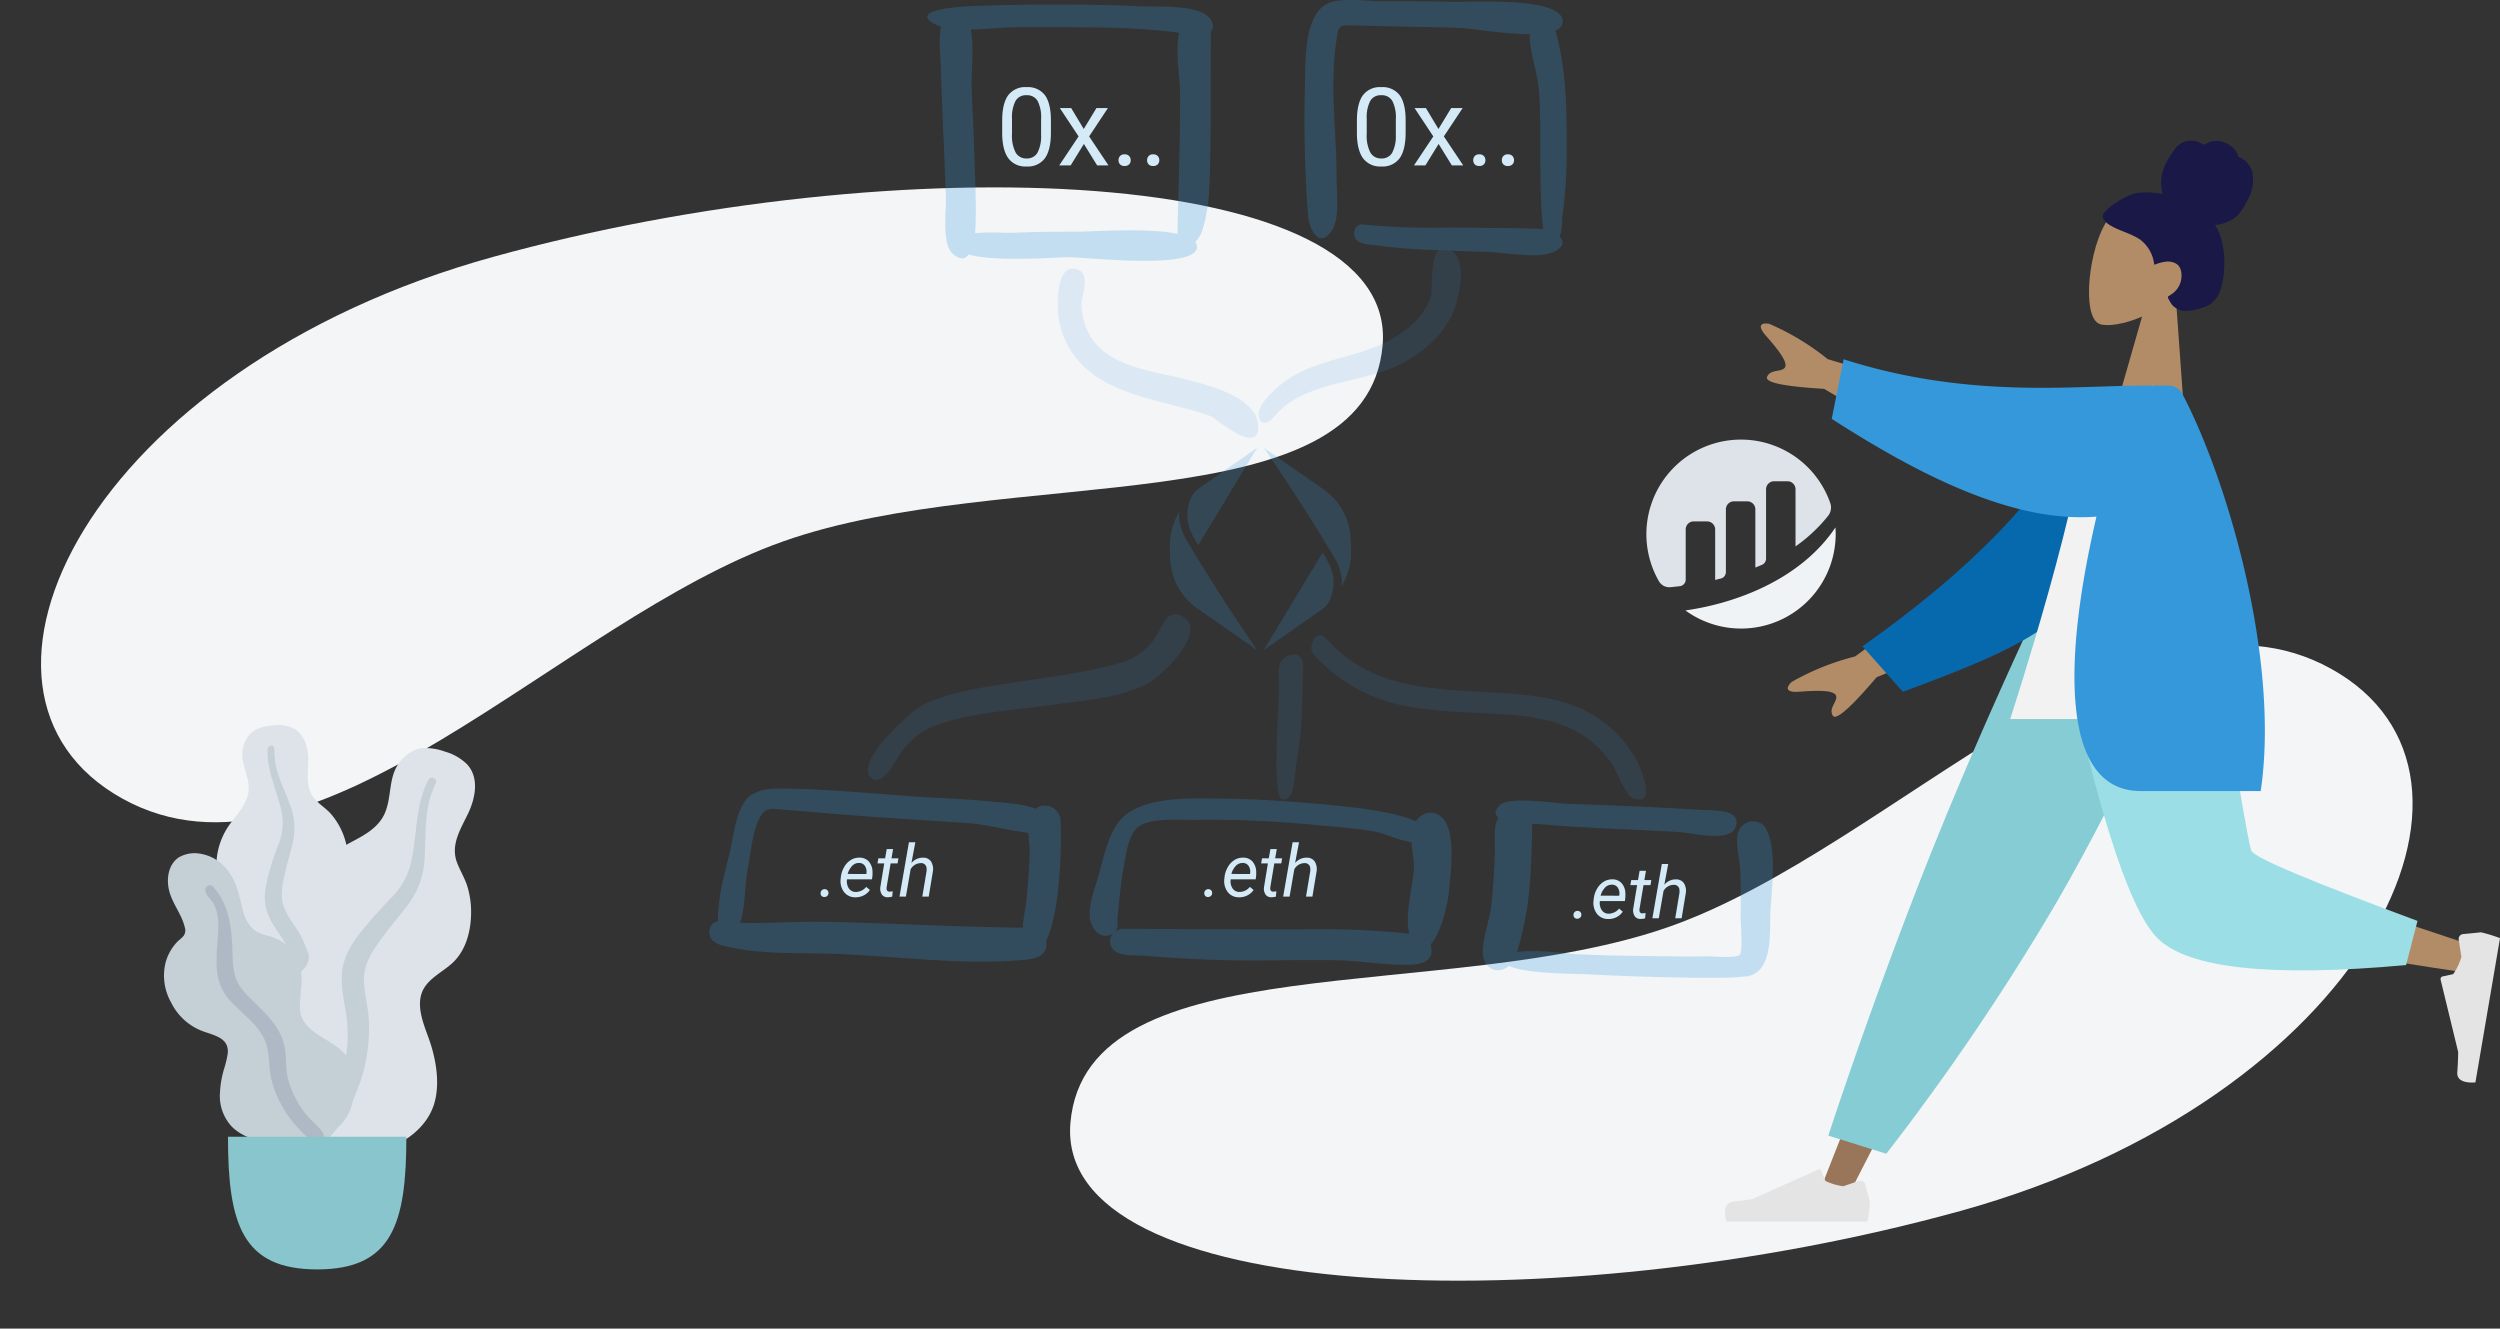 <svg xmlns="http://www.w3.org/2000/svg" width="690.675" height="367.059" viewBox="0 0 690.675 367.059">
  <rect x="0" y="0" width="690.675" height="367.059" fill="#333333" stroke="none"/>
  <g id="ens-illustration" transform="translate(-247.811 -3587.302)">
    <path id="Background_Shape" data-name="Background Shape" d="M.478,97.654C10.077,48.217,107.216,76.38,170.9,61.1S309.925-25.365,359.788,9.5,356.6,128.651,242.233,147.671-9.122,147.09.478,97.654Z" transform="matrix(0.995, -0.105, 0.105, 0.995, 532.811, 3800.375)" fill="#f3f5f7"/>
    <path id="Background_Shape-2" data-name="Background Shape" d="M.478,97.654C10.077,48.217,107.216,76.38,170.9,61.1S309.925-25.365,359.788,9.5,356.6,128.651,242.233,147.671-9.122,147.09.478,97.654Z" transform="translate(640.468 3779.792) rotate(174)" fill="#f3f5f7"/>
    <g id="bg1-right-side" transform="translate(443.8 3587.302)" opacity="0.5">
      <g id="Whiteboard_Stuff" data-name="Whiteboard Stuff" transform="translate(0 0)" opacity="0.5">
        <path id="Wireframy_Stuff" data-name="Wireframy Stuff" d="M3.787.818C.6,2.261.673,3.863,1.975,5.1c-.789,1.734-.659,4.574-.829,5.936A140.545,140.545,0,0,0,0,28.149c-.02,11.282,0,23,3.123,33.921a2.772,2.772,0,0,0-2,2.517c.013,5.715,17.356,5.574,26.257,5.432,1.858-.03,3.348-.06,4.236-.037,6.314.164,12.631.186,18.947.153,1.38-.007,2.922.087,4.517.18,3.228.189,6.676.379,9.457-.267,8.093-1.879,7.581-15.752,7.746-22.46A352.129,352.129,0,0,0,71.433,10.9C71.1,6.755,68.08,1.5,64.641,7.214c-1.918,3.186-1.064,10.628-1.067,14.148-.009,12.513,1.952,25.405.076,37.854-.614,4.081-.479,4.357-4.631,4.271-3.293-.069-6.587-.179-9.88-.246-6.707-.141-13.417-.233-20.121-.479-2.546-.094-11.7-1.693-18.831-1.686,0-.057.01-.115.012-.172.1-4.825-2.268-10.681-2.589-15.756-.775-12.208.149-24.7-.994-36.847-.035-.369-.054-.761-.075-1.156.215.033.424.056.625.069,5.318.338,10.707.2,16.035.322,3.4.078,6.837.076,10.292.072A194.477,194.477,0,0,1,56.3,8.468c2.2.286,2.976-2.543,1.986-4.009-1.11-1.646-4.662-1.562-6.307-1.8A142.227,142.227,0,0,0,37.43,1.477c-5.1-.226-10.21-.4-15.315-.537C19.151.857,13.767,0,9.306,0A14.249,14.249,0,0,0,3.787.818Z" transform="translate(236.838 70.495) rotate(180)" fill="#3498db"/>
        <path id="Wireframy_Stuff-2" data-name="Wireframy Stuff" d="M4.383,3.832a2.138,2.138,0,0,0,.461,1.341A9.018,9.018,0,0,0,2.788,8.814C1.067,14.383.9,20.394.776,26.168.5,38.513.639,50.878.565,63.226c-1.119,1.5-.454,3.223.943,4.423,3.774,3.241,14.65,2.418,19.441,2.672,6.9.364,13.8.449,20.7.473,7.311.038,14.632-.094,21.939-.319,2.711-.082,21.561-.557,13.136-5.126a8.8,8.8,0,0,0-1.619-.662,26.69,26.69,0,0,0,.337-5.253c-.357-6.571-.511-13.156-.8-19.73-.326-7.339-.635-14.678-.888-22.02C73.616,13.8,74.945,4.777,71.873,1.976,69.8.087,68.388.466,67.435,1.748,62.156.216,51.92.493,45.424.771,42.875.879,40.9.989,40.032.988,37.118.986,27.409,0,18.857,0,11.164,0,4.407.8,4.383,3.832ZM9.03,45.922C9.015,33.427,9.476,21,9.755,8.574q.014-.611-.027-1.136c5.971,1.275,15.616,1.036,21.865.8,2.529-.1,4.5-.193,5.45-.19,6.128.023,12.258-.061,18.381-.306.694-.027,1.754,0,3,.035a56.63,56.63,0,0,0,7.266-.152c-.033.333-.055.638-.069.9-.334,6.609.03,13.287.244,19.9.214,6.661.543,13.317.8,19.977.133,3.426-.733,10.577.205,15.506-4.451.085-9.119.623-12.122.623-7.049,0-14.092.081-21.139-.059a204.649,204.649,0,0,1-22.862-1.244c-.414-.055-.912-.162-1.463-.291C10.431,58.12,9.034,50.38,9.03,45.922Z" transform="translate(139.08 72.053) rotate(180)" fill="#3498db"/>
        <path id="Fill_135" data-name="Fill 135" d="M53.267.7c4.532,2.647,2.088,13.237.518,16.9C51.2,23.623,45.967,28.335,40.316,31.461,28.895,37.779,12.431,36.1,3.794,47.055,3.7,47.168.719,50.124.039,46.3c-.558-3.142,5.016-7.939,7.176-9.514,6.142-4.478,14.02-5.922,21.124-8.158,7.577-2.386,15.891-6.783,19.068-14.594C48.531,11.263,46.387-3.337,53.267.7" transform="translate(151.732 68.592)" fill="#3498db" opacity="0.5"/>
        <path id="Fill_137" data-name="Fill 137" d="M5.169.146C9.322,1.291,6.575,7,6.582,9.866A16.946,16.946,0,0,0,9.931,20.02c5.579,7.224,16.5,8.307,24.692,10.378C40.57,31.9,54.8,35.129,55.355,43.171c.622,8.981-11.939-1.948-13-2.4-11.74-4.307-26.929-5.138-35.991-14.618a23.3,23.3,0,0,1-6.3-14.526C-.137,8.6-.17-1.313,5.169.146" transform="translate(96.233 74.239)" fill="#3498db" opacity="0.5"/>
        <path id="Fill_147" data-name="Fill 147" d="M7.37,3.04c-.263,9.069-.136,18.133-1.856,27.076-.327,1.7-.554,7.859-1.9,9.121-3.3,3.1-3.356-2.845-3.485-5.125-.458-8.166.4-16.586.588-24.768C.762,7.583.3,3.935,1.127,2.23,2.446-.477,7.5-1.28,7.37,3.04" transform="translate(156.654 180.808)" fill="#3498db" opacity="0.5"/>
        <path id="Fill_149" data-name="Fill 149" d="M4.166,1.006C17.4,15.859,35.623,14.765,53.983,16.066c9.7.687,19.508,2.1,27.314,8.373A33.155,33.155,0,0,1,90.161,35.18c.919,1.822,5.281,12.331-1.269,9.838-2.323-.884-4.61-7.834-6.112-9.89a29.189,29.189,0,0,0-10.915-9.249c-8.472-4.053-18.589-3.984-27.775-4.5-9.6-.537-19.91-1.04-28.737-5.215A43.515,43.515,0,0,1,3.963,8.593C2.769,7.465.208,5.548.017,3.822-.2,1.85,1.695-1.761,4.166,1.006" transform="translate(166.315 175.488)" fill="#3498db" opacity="0.5"/>
        <path id="Fill_151" data-name="Fill 151" d="M20.094.914c12.431.415,24.847.918,37.26,1.7,2.544.161,11.026-.353,8.865,4.86-1.731,4.178-12.075,1.414-15.5,1.212C37.787,7.923,24.8,7.656,11.89,6.492,8.991,6.231-4.116,6.335,1.3,1.2c2.575-2.446,15.241-.4,18.8-.282" transform="translate(217.194 221.169)" fill="#3498db"/>
        <path id="Fill_153" data-name="Fill 153" d="M71.754,1.186c3.919,5.146,2.118,17.654,1.822,23.841-.287,6,.878,16.957-6.948,17.887,2.485-.326-1.886.151-2.6.189-1.589.085-3.185.113-4.776.13-3.675.04-7.353-.009-11.028-.082-8.325-.166-16.671-.408-24.985-.869-3.495-.194-22.454-.032-23.2-3.663-.959-4.639,17.219-2.015,20.473-1.867,7.925.364,15.862.44,23.794.544,3.931.052,7.867.091,11.8.013,1.623-.032,8.052.635,9.039-.448.841-.922.185-9.4.2-10.695.058-4.227.053-8.464-.1-12.688-.1-2.844-1.639-8.256-.386-10.928a4.328,4.328,0,0,1,6.894-1.364" transform="translate(219.553 226.894)" fill="#3498db"/>
        <path id="Fill_155" data-name="Fill 155" d="M13.631,4.914c-.227,9.415-.3,19.02-2.521,28.227-.74,3.064-1.777,9.383-4.855,10.969C3.023,45.776.234,43.4.023,40.2c-.266-4.025,1.889-9.309,2.331-13.438.516-4.818.817-9.641.993-14.483.134-3.641-.973-9.1,2.5-11.449,3.118-2.109,7.887.015,7.785,4.087" transform="translate(213.667 223.406)" fill="#3498db"/>
        <path id="Fill_157" data-name="Fill 157" d="M2.459,35.8C-1.408,31.952.32,19.759.8,14.811,1.158,11.186,5.125-6.643,11.069,2.654c2.629,4.113-.711,14.987-.688,19.783.015,3.054,1.1,6.916.575,9.851-.69,3.878-4.99,7.018-8.5,3.516" transform="translate(205.017 261.825) rotate(180)" fill="#3498db"/>
        <path id="Wireframy_Stuff-3" data-name="Wireframy Stuff" d="M5.486.038C2.525.161-.639,1.13.112,4.959.777,8.355,4.2,8.382,6.981,8.665A239.61,239.61,0,0,0,32.208,9.792c17.723-.061,35.431.031,53.154.124a3.838,3.838,0,0,0,1.977-.761c-.925,1.125-.48,2.79-.652,4.415-.466,4.384-.767,8.694-1.6,13.077-.665,3.507-1.166,9.462-4.414,11.669-2.766,1.877-8.161,1.806-12.41,1.736-1.2-.02-2.313-.039-3.246-.016a294.946,294.946,0,0,1-34.187-1.545c-5.171-.471-10.405-.828-15.519-1.757-2.847-.518-11.2-4.7-13.473-2.126-5.476,6.193,18.585,8.735,21.851,9.073,11.612,1.2,23.239,2.1,34.916,2.208,7.885.061,21.379.734,27.177-5.735,3.482-3.885,4.7-10.285,6.063-15.131,1.043-3.723,3.873-10.437,1.862-14.281C92.8,9,91.336,7.517,89.112,8.133a4.18,4.18,0,0,0-1.244.544,3.227,3.227,0,0,0,.675-3.518c-1.329-3.085-6.221-2.419-8.877-2.641C70.8,1.779,61.892,1.286,52.994,1.208c-4.234-.037-8.467,0-12.7.033-4.363.037-8.727.072-13.089.029C20.692,1.206,13.935,0,7.429,0Q6.454,0,5.486.038Z" transform="translate(199.481 266.523) rotate(180)" fill="#3498db"/>
        <path id="Line" d="M86.721,0h0c-2.144,0-4.351,3.646-5.812,6.059A21.221,21.221,0,0,1,79.67,7.975c-3.123,3.9-5.9,5.954-9.918,7.322-7.549,2.574-15.884,3.548-23.944,4.489-2.745.32-5.582.652-8.3,1.039-1.4.2-2.833.381-4.347.572-7.287.922-15.547,1.967-21.774,5.49C8.658,28.431.044,36.324,0,41.591A3.817,3.817,0,0,0,2.06,45.079a4.313,4.313,0,0,0,2.139.677c2.083,0,3.242-2.267,4.264-4.267.327-.639.635-1.242.957-1.742A17.015,17.015,0,0,1,19.86,32.2a157.1,157.1,0,0,1,20.206-3.971c1.741-.264,3.54-.536,5.3-.818,1.441-.231,2.938-.457,4.386-.675,7.982-1.2,16.236-2.448,23.449-5.634,1.5-.662,5.372-3.7,9.013-7.445,2.495-2.568,6.708-7.374,6.893-10.71A2.7,2.7,0,0,0,87.716.278,1.963,1.963,0,0,0,86.721,0Z" transform="translate(132.887 215.459) rotate(180)" fill="#3498db" opacity="0.5"/>
        <path id="Wireframy_Stuff-4" data-name="Wireframy Stuff" d="M9.606.537C6.575.83,3.319,1.9,4.07,5.721,1.961,9.765.991,17.532.8,19.067A141.692,141.692,0,0,0,.043,38.86,4.336,4.336,0,0,0,7,42.2c3.622,1.517,9.75,1.745,13.043,2.077,5.411.546,10.868.75,16.3,1.075,12.669.758,25.325,2.123,38.02,2.4,3.8.08,8.885.423,11.923-2.381C89.736,42.187,90.424,34.267,91.461,30c1.125-4.633,2.47-9.349,2.941-14.1a26.845,26.845,0,0,0,.274-4.747,2.972,2.972,0,0,0,2.366-3.423c-.3-3.109-4.6-3.533-7.123-4.024C81.54,2.067,72.583,2.44,64.088,2.2,50.313,1.811,35.8,0,21.723,0,17.638,0,13.588.153,9.606.537Zm1.768,8.842c.39,0,.773,0,1.141,0q13.409.235,26.8.771c9.11.349,18.219.739,27.336.844,3.175.037,6.393-.063,9.62-.163,4.136-.127,8.287-.255,12.387-.1-1.569,4.107-1.331,10.574-2.168,14.827-.831,4.224-1.146,9.232-2.844,13.2-1.912,4.463-3.573,3.43-8.551,3.092-5.117-.347-10.229-.836-15.341-1.256-11.239-.925-22.486-1.51-33.733-2.293C20.19,37.9,14.609,36.234,8.9,35.58,8.817,33.544,8.53,31.489,8.562,30c.1-4.383.528-8.735.909-13.1.154-1.775.887-4.839,1-7.525h.906Z" transform="translate(97.059 265.66) rotate(180)" fill="#3498db"/>
      </g>
    </g>
    <path id="Path_205" data-name="Path 205" d="M1.6-2.051a1.058,1.058,0,0,1,.791.293,1.009,1.009,0,0,1,.3.781A1.055,1.055,0,0,1,2.373-.2a1.162,1.162,0,0,1-.781.317A1.009,1.009,0,0,1,.82-.151a1.009,1.009,0,0,1-.3-.767,1.107,1.107,0,0,1,.3-.8A1.1,1.1,0,0,1,1.6-2.051ZM10.078.2A3.81,3.81,0,0,1,6.992-1.26a5.007,5.007,0,0,1-.937-3.623L6.1-5.3a7.03,7.03,0,0,1,.933-2.871,5.424,5.424,0,0,1,1.87-1.958,4.363,4.363,0,0,1,2.383-.63,3.36,3.36,0,0,1,2.559,1.084,4.458,4.458,0,0,1,1.016,2.832,8.276,8.276,0,0,1-.039,1.27l-.107.811h-6.9a3.569,3.569,0,0,0,.474,2.441,2.243,2.243,0,0,0,1.938,1.045,3.759,3.759,0,0,0,2.891-1.406l1.016.859a4.648,4.648,0,0,1-1.714,1.5A4.857,4.857,0,0,1,10.078.2ZM11.2-9.287a2.582,2.582,0,0,0-1.909.742A5.275,5.275,0,0,0,8-6.25l5.137.01.039-.156a2.891,2.891,0,0,0-.4-2.046A1.86,1.86,0,0,0,11.2-9.287Zm9.346-3.838L20.1-10.566h1.924l-.244,1.4H19.863L18.76-2.6a2.291,2.291,0,0,0-.01.469.745.745,0,0,0,.83.762,5.062,5.062,0,0,0,.859-.1L20.3.01a4.809,4.809,0,0,1-1.289.176,1.846,1.846,0,0,1-1.582-.776,3,3,0,0,1-.41-2.036L18.1-9.17H16.23l.244-1.4H18.34l.449-2.559Zm5.068,3.848a4.094,4.094,0,0,1,3.193-1.475,2.573,2.573,0,0,1,2.2,1.021,4.021,4.021,0,0,1,.532,2.808L30.391,0H28.623l1.162-6.953a3.71,3.71,0,0,0,.01-.889,1.46,1.46,0,0,0-1.611-1.4,3.251,3.251,0,0,0-2.793,1.7L24.082,0H22.314l2.607-15h1.768Z" transform="translate(474 3835)" fill="#d5eaf7"/>
    <path id="Path_206" data-name="Path 206" d="M1.6-2.051a1.058,1.058,0,0,1,.791.293,1.009,1.009,0,0,1,.3.781A1.055,1.055,0,0,1,2.373-.2a1.162,1.162,0,0,1-.781.317A1.009,1.009,0,0,1,.82-.151a1.009,1.009,0,0,1-.3-.767,1.107,1.107,0,0,1,.3-.8A1.1,1.1,0,0,1,1.6-2.051ZM10.078.2A3.81,3.81,0,0,1,6.992-1.26a5.007,5.007,0,0,1-.937-3.623L6.1-5.3a7.03,7.03,0,0,1,.933-2.871,5.424,5.424,0,0,1,1.87-1.958,4.363,4.363,0,0,1,2.383-.63,3.36,3.36,0,0,1,2.559,1.084,4.458,4.458,0,0,1,1.016,2.832,8.276,8.276,0,0,1-.039,1.27l-.107.811h-6.9a3.569,3.569,0,0,0,.474,2.441,2.243,2.243,0,0,0,1.938,1.045,3.759,3.759,0,0,0,2.891-1.406l1.016.859a4.648,4.648,0,0,1-1.714,1.5A4.857,4.857,0,0,1,10.078.2ZM11.2-9.287a2.582,2.582,0,0,0-1.909.742A5.275,5.275,0,0,0,8-6.25l5.137.01.039-.156a2.891,2.891,0,0,0-.4-2.046A1.86,1.86,0,0,0,11.2-9.287Zm9.346-3.838L20.1-10.566h1.924l-.244,1.4H19.863L18.76-2.6a2.291,2.291,0,0,0-.01.469.745.745,0,0,0,.83.762,5.062,5.062,0,0,0,.859-.1L20.3.01a4.809,4.809,0,0,1-1.289.176,1.846,1.846,0,0,1-1.582-.776,3,3,0,0,1-.41-2.036L18.1-9.17H16.23l.244-1.4H18.34l.449-2.559Zm5.068,3.848a4.094,4.094,0,0,1,3.193-1.475,2.573,2.573,0,0,1,2.2,1.021,4.021,4.021,0,0,1,.532,2.808L30.391,0H28.623l1.162-6.953a3.71,3.71,0,0,0,.01-.889,1.46,1.46,0,0,0-1.611-1.4,3.251,3.251,0,0,0-2.793,1.7L24.082,0H22.314l2.607-15h1.768Z" transform="translate(580 3835)" fill="#d5eaf7"/>
    <path id="Path_207" data-name="Path 207" d="M1.6-2.051a1.058,1.058,0,0,1,.791.293,1.009,1.009,0,0,1,.3.781A1.055,1.055,0,0,1,2.373-.2a1.162,1.162,0,0,1-.781.317A1.009,1.009,0,0,1,.82-.151a1.009,1.009,0,0,1-.3-.767,1.107,1.107,0,0,1,.3-.8A1.1,1.1,0,0,1,1.6-2.051ZM10.078.2A3.81,3.81,0,0,1,6.992-1.26a5.007,5.007,0,0,1-.937-3.623L6.1-5.3a7.03,7.03,0,0,1,.933-2.871,5.424,5.424,0,0,1,1.87-1.958,4.363,4.363,0,0,1,2.383-.63,3.36,3.36,0,0,1,2.559,1.084,4.458,4.458,0,0,1,1.016,2.832,8.276,8.276,0,0,1-.039,1.27l-.107.811h-6.9a3.569,3.569,0,0,0,.474,2.441,2.243,2.243,0,0,0,1.938,1.045,3.759,3.759,0,0,0,2.891-1.406l1.016.859a4.648,4.648,0,0,1-1.714,1.5A4.857,4.857,0,0,1,10.078.2ZM11.2-9.287a2.582,2.582,0,0,0-1.909.742A5.275,5.275,0,0,0,8-6.25l5.137.01.039-.156a2.891,2.891,0,0,0-.4-2.046A1.86,1.86,0,0,0,11.2-9.287Zm9.346-3.838L20.1-10.566h1.924l-.244,1.4H19.863L18.76-2.6a2.291,2.291,0,0,0-.01.469.745.745,0,0,0,.83.762,5.062,5.062,0,0,0,.859-.1L20.3.01a4.809,4.809,0,0,1-1.289.176,1.846,1.846,0,0,1-1.582-.776,3,3,0,0,1-.41-2.036L18.1-9.17H16.23l.244-1.4H18.34l.449-2.559Zm5.068,3.848a4.094,4.094,0,0,1,3.193-1.475,2.573,2.573,0,0,1,2.2,1.021,4.021,4.021,0,0,1,.532,2.808L30.391,0H28.623l1.162-6.953a3.71,3.71,0,0,0,.01-.889,1.46,1.46,0,0,0-1.611-1.4,3.251,3.251,0,0,0-2.793,1.7L24.082,0H22.314l2.607-15h1.768Z" transform="translate(682 3841)" fill="#d5eaf7"/>
    <path id="Path_208" data-name="Path 208" d="M15.146-9.1q0,4.761-1.626,7.075A5.783,5.783,0,0,1,8.438.293,5.825,5.825,0,0,1,3.384-1.97q-1.641-2.263-1.7-6.76v-3.618q0-4.7,1.626-6.987a5.827,5.827,0,0,1,5.1-2.285,5.88,5.88,0,0,1,5.068,2.2q1.626,2.2,1.67,6.8ZM12.437-12.8a9.93,9.93,0,0,0-.967-5.017,3.328,3.328,0,0,0-3.062-1.575,3.284,3.284,0,0,0-3.032,1.567,9.7,9.7,0,0,0-.981,4.819v4.336a10.089,10.089,0,0,0,1,5.1,3.321,3.321,0,0,0,3.04,1.648,3.276,3.276,0,0,0,2.981-1.553,9.724,9.724,0,0,0,1.018-4.893Zm11.777,2.739,3.516-5.786h3.164L25.708-8.013,31.055,0H27.92L24.258-5.933,20.6,0H17.446l5.347-8.013L17.607-15.85h3.135Zm9.609,8.643a1.7,1.7,0,0,1,.417-1.172,1.591,1.591,0,0,1,1.252-.469,1.638,1.638,0,0,1,1.267.469,1.663,1.663,0,0,1,.432,1.172A1.573,1.573,0,0,1,36.76-.293a1.668,1.668,0,0,1-1.267.454,1.619,1.619,0,0,1-1.252-.454A1.6,1.6,0,0,1,33.823-1.421Zm7.9,0a1.7,1.7,0,0,1,.417-1.172,1.591,1.591,0,0,1,1.252-.469,1.638,1.638,0,0,1,1.267.469,1.663,1.663,0,0,1,.432,1.172,1.573,1.573,0,0,1-.432,1.128,1.668,1.668,0,0,1-1.267.454,1.619,1.619,0,0,1-1.252-.454A1.6,1.6,0,0,1,41.719-1.421Z" transform="translate(523 3633)" fill="#d5eaf7"/>
    <path id="Path_209" data-name="Path 209" d="M15.146-9.1q0,4.761-1.626,7.075A5.783,5.783,0,0,1,8.438.293,5.825,5.825,0,0,1,3.384-1.97q-1.641-2.263-1.7-6.76v-3.618q0-4.7,1.626-6.987a5.827,5.827,0,0,1,5.1-2.285,5.88,5.88,0,0,1,5.068,2.2q1.626,2.2,1.67,6.8ZM12.437-12.8a9.93,9.93,0,0,0-.967-5.017,3.328,3.328,0,0,0-3.062-1.575,3.284,3.284,0,0,0-3.032,1.567,9.7,9.7,0,0,0-.981,4.819v4.336a10.089,10.089,0,0,0,1,5.1,3.321,3.321,0,0,0,3.04,1.648,3.276,3.276,0,0,0,2.981-1.553,9.724,9.724,0,0,0,1.018-4.893Zm11.777,2.739,3.516-5.786h3.164L25.708-8.013,31.055,0H27.92L24.258-5.933,20.6,0H17.446l5.347-8.013L17.607-15.85h3.135Zm9.609,8.643a1.7,1.7,0,0,1,.417-1.172,1.591,1.591,0,0,1,1.252-.469,1.638,1.638,0,0,1,1.267.469,1.663,1.663,0,0,1,.432,1.172A1.573,1.573,0,0,1,36.76-.293a1.668,1.668,0,0,1-1.267.454,1.619,1.619,0,0,1-1.252-.454A1.6,1.6,0,0,1,33.823-1.421Zm7.9,0a1.7,1.7,0,0,1,.417-1.172,1.591,1.591,0,0,1,1.252-.469,1.638,1.638,0,0,1,1.267.469,1.663,1.663,0,0,1,.432,1.172,1.573,1.573,0,0,1-.432,1.128,1.668,1.668,0,0,1-1.267.454,1.619,1.619,0,0,1-1.252-.454A1.6,1.6,0,0,1,41.719-1.421Z" transform="translate(621 3633)" fill="#d5eaf7"/>
    <g id="ens-blue" transform="translate(443.235 3711.01)" opacity="0.2">
      <path id="Path_82" data-name="Path 82" d="M168.233,40.725c.572,1.22,1.982,3.622,1.982,3.622l16.3-26.947L170.61,28.508A6.956,6.956,0,0,0,168.346,31,11.575,11.575,0,0,0,168.233,40.725Z" transform="translate(-34.622 -17.41)" fill="#3498db"/>
      <path id="Path_83" data-name="Path 83" d="M135.406,146.969A17.587,17.587,0,0,0,142.3,159.75l17.076,11.9s-10.671-15.384-19.68-30.693a15.629,15.629,0,0,1-1.811-5.219,8.355,8.355,0,0,1,.02-2.5c-.234.433-.658,1.328-.658,1.328a20.281,20.281,0,0,0-1.846,5.9,37.167,37.167,0,0,0,.008,6.51Z" transform="translate(-7.5 -115.758)" fill="#3498db"/>
      <path id="Path_84" data-name="Path 84" d="M325.412,212.852c-.572-1.219-1.982-3.622-1.982-3.622l-16.3,26.947,15.906-11.107a6.957,6.957,0,0,0,2.264-2.489A11.553,11.553,0,0,0,325.412,212.852Z" transform="translate(-153.426 -180.287)" fill="#3498db"/>
      <path id="Path_85" data-name="Path 85" d="M331.268,42.087a17.586,17.586,0,0,0-6.891-12.781L307.3,17.41S317.971,32.794,326.98,48.1a15.63,15.63,0,0,1,1.811,5.219,8.357,8.357,0,0,1-.02,2.5c.234-.433.658-1.328.658-1.328a20.283,20.283,0,0,0,1.846-5.9A37.659,37.659,0,0,0,331.268,42.087Z" transform="translate(-153.57 -17.418)" fill="#3498db"/>
    </g>
    <g id="Big_Leaf_Plant" transform="translate(316.312 3886.635)">
      <g id="Big_Ass_Leaf" transform="translate(-8.667 -99.034)">
        <path id="leaf" d="M-7.841-98.886a10.021,10.021,0,0,1,5.434.569c3.6,1.516,4.612,5.75,4.549,9.162-.063,3.728-.821,7.708,1.959,10.741,1.264,1.39,2.906,2.4,4.17,3.791a19.13,19.13,0,0,1,3.222,5.055c1.453,3.349,2.148,7.329.821,10.868-1.137,3.1-4.107,5.939-3.475,9.478.632,3.665,4.36,6.508,6.7,9.225,2.654,3.1,5.055,7.077,5.434,11.184a14.718,14.718,0,0,1-3.917,10.8C11.873-12.135,4.038-9.291-3.86-9.291c-3.349,0-7.2-.19-10.046-1.959a5.289,5.289,0,0,1-1.9-2.022A8.4,8.4,0,0,0-17.634-15.1a10.612,10.612,0,0,1-3.475-4.676c-2.843-7.077-.569-15.859,3.412-22.178.948-1.516,1.706-2.906,1.264-4.739a18.144,18.144,0,0,0-2.717-5.118,34.2,34.2,0,0,1-3.033-4.8,10.734,10.734,0,0,1-.948-5.623,19.616,19.616,0,0,1,4.107-10.046c2.148-2.843,4.676-5.56,4.739-9.288,0-3.981-2.654-7.456-1.516-11.5a7.69,7.69,0,0,1,2.906-4.36A11.7,11.7,0,0,1-7.841-98.886Z" transform="translate(23.184 99.034)" fill="#dde3e9"/>
        <path id="middle_thing" d="M-1.278-89.246A.935.935,0,0,1-.2-90h.126c.632.19.632.821.632,1.327a21.854,21.854,0,0,0,.569,4.928c.821,3.349,2.4,6.445,3.6,9.73A18,18,0,0,1,5.8-64.036c-.7,3.222-1.706,6.382-2.4,9.6-.632,2.843-1.264,5.876-.316,8.719.885,2.717,2.843,4.928,4.3,7.456A34.937,34.937,0,0,1,11.8-21.639a31.565,31.565,0,0,1-.632,8.088c-.379,1.516-.821,3.6-2.148,4.676a1.5,1.5,0,0,1-2.148-.063c-.505-.7-.063-1.706.063-2.464a36.663,36.663,0,0,0,.632-9.478,36.549,36.549,0,0,0-1.516-9.1A32.944,32.944,0,0,0,2.2-37.562c-1.643-2.4-3.349-4.865-3.981-7.708-.7-2.906-.126-5.876.632-8.783a86.276,86.276,0,0,1,2.906-8.909,15.333,15.333,0,0,0,.821-8.593C1.376-77.494-1.657-83.054-1.278-89.246Z" transform="translate(15.421 95.713)" fill="#c5cfd6"/>
      </g>
      <g id="Big_Ass_Leaf-2" transform="translate(-2.944 -92.715)">
        <path id="leaf-2" d="M34.261-98a14.262,14.262,0,0,1,6.066,3.475c3.412,3.665,2.338,9.162.505,13.205-2.022,4.36-5.055,8.719-3.349,13.711.821,2.275,2.148,4.36,2.906,6.7a24.065,24.065,0,0,1,1.074,7.645C41.4-48.528,40.137-43.473,36.725-40c-3.033,3.033-7.961,4.865-9.1,9.351-1.2,4.739,1.706,9.983,2.97,14.406C32.05-11.186,32.808-5.247,31.1-.192,29.459,4.61,25.415,8.4,20.8,10.549c-9.225,4.3-19.966,3.6-29.191-.505-3.917-1.769-8.277-3.917-10.741-7.519A6.663,6.663,0,0,1-20.267-.887a8.392,8.392,0,0,0-1.2-3.159,14.183,14.183,0,0,1-1.643-7.329c.379-9.92,7.708-19.082,15.733-24.452,1.9-1.264,3.6-2.591,3.981-4.928.442-2.464-.063-5.055-.442-7.456A55.841,55.841,0,0,1-4.85-55.478a14.21,14.21,0,0,1,1.9-7.14,25.4,25.4,0,0,1,10.109-9.73c4.044-2.211,8.467-4.17,10.425-8.53,2.085-4.676.885-10.236,4.3-14.406a10.018,10.018,0,0,1,5.75-3.665A15.982,15.982,0,0,1,34.261-98Z" transform="translate(23.127 99.033)" fill="#dde3e9"/>
        <path id="middle_thing-2" d="M41.489-85.5a1.136,1.136,0,0,1,1.58-.316c.063,0,.063.063.126.063.7.569.316,1.264,0,1.9a25.557,25.557,0,0,0-1.9,6.129c-.758,4.423-.632,8.909-.885,13.4A23.015,23.015,0,0,1,36.5-51.887c-2.464,3.475-5.371,6.634-7.835,10.109-2.211,3.033-4.549,6.255-4.928,10.109-.379,3.728.758,7.393,1.137,11.057A46.028,46.028,0,0,1,21.334,1.377a41.211,41.211,0,0,1-4.992,9.288c-1.2,1.643-2.906,3.791-4.992,4.36-.948.253-2.275-.063-2.464-1.2-.19-1.074.821-2.085,1.39-2.843A46.077,46.077,0,0,0,15.963.051,45.442,45.442,0,0,0,19-11.449a40.2,40.2,0,0,0-.569-10.994C17.8-26.171,17.1-29.962,17.8-33.69c.758-3.791,2.906-7.077,5.307-10.046,2.527-3.159,5.244-6.129,8.024-9.035a20.287,20.287,0,0,0,5.5-9.73C38.393-70.21,37.762-78.361,41.489-85.5Z" transform="translate(11.35 94.241)" fill="#c5cfd6"/>
      </g>
      <g id="Big_Ass_Leaf-3" transform="translate(-23.225 -63.63)">
        <path id="leaf-3" d="M-14.806-99a11.793,11.793,0,0,1,9.225,4.8c2.654,3.286,3.159,7.266,4.233,11.184a9.874,9.874,0,0,0,3.033,5.181c1.453,1.2,3.349,1.453,5.055,2.022A11.829,11.829,0,0,1,14.2-68.356c1.39,4.233-.063,8.467.19,12.7.253,3.917,4.107,6.382,7.2,8.214,3.1,1.9,5.876,3.6,6.824,7.2.948,3.854,1.327,8.088-.063,11.879-2.275,6.318-8.846,9.035-15.227,9.478C7.309-18.5.043-19.135-4.317-23.305a12.35,12.35,0,0,1-3.412-9.541,27.523,27.523,0,0,1,1.074-6.382,27.277,27.277,0,0,0,1.074-4.486c.379-4.107-3.412-4.865-6.634-6a15.9,15.9,0,0,1-8.972-7.961A15.06,15.06,0,0,1-22.7-68.988a13.393,13.393,0,0,1,2.97-5.307c.632-.7,1.453-1.2,2.022-1.959a2.633,2.633,0,0,0,.253-2.275c-.821-3.538-3.412-6.508-4.3-10.046-.821-3.222-.316-7.2,2.591-9.225A8.87,8.87,0,0,1-14.806-99Z" transform="translate(23.225 99)" fill="#c5cfd6"/>
        <path id="middle_thing-3" d="M-3.033-84.622C.884-80.389,1.958-74.7,2.274-69.205c.19,3.159,0,6.445.885,9.414.758,2.591,2.591,4.549,4.486,6.382,3.791,3.728,8.024,7.519,9.1,12.953.632,3.159.19,6.445,1.137,9.6a27.572,27.572,0,0,0,3.981,8.088c1.39,1.959,3.222,3.412,4.8,5.244.442.569,1.137,1.39.948,2.148A1.957,1.957,0,0,1,25.4-14.3c-1.9-.316-3.538-2.148-4.8-3.538a29.485,29.485,0,0,1-4.676-6.445,26.54,26.54,0,0,1-3.033-8.277c-.505-3.033-.253-6.255-1.39-9.162C9.54-46.649,4.865-49.555,1.453-53.409c-4.233-4.8-3.6-10.741-3.159-16.617.253-3.222.505-6.887-1.137-9.857-.632-1.137-2.022-2.148-2.275-3.475C-5.371-84.433-4.044-85.633-3.033-84.622Z" transform="translate(16.57 93.847)" fill="#afb9c5"/>
      </g>
      <path id="Base" d="M4.8,81c0,24.073,3.917,36.647,24.642,36.647S54.084,105.073,54.084,81Z" transform="translate(-10.318 -66.281)" fill="#89c5cc"/>
    </g>
    <g id="person" transform="translate(724.374 3626.167)">
      <g id="Head" transform="translate(100.562 17.169)">
        <path id="Head-2" d="M378.432,395.906l-2.02-28.2c3.8-3.394,6.708-7.758,7.112-13.092,1.051-15.355-20.608-14.951-25.861-7.92-5.172,7.112-7.435,26.588-2.344,28.77,2.02.808,6.788.162,11.8-2.02l-5.738,20.042Z" transform="translate(-352.454 -342.013)" fill="#b28b67"/>
      </g>
      <path id="hair" d="M392.194,362.761a22.008,22.008,0,0,1,7.273.242,11.918,11.918,0,0,1,0-6.3,18.779,18.779,0,0,1,2.829-5.334,6.589,6.589,0,0,1,1.859-2.1,5.074,5.074,0,0,1,2.586-.97,6.324,6.324,0,0,1,2.748.4c.4.162.727.4,1.131.566s.647-.081.97-.242a5.034,5.034,0,0,1,2.829-.647,6.891,6.891,0,0,1,5.253,2.748,3.713,3.713,0,0,1,.566,1.293c.081.162.081.323.242.4s.323.081.485.162a6.434,6.434,0,0,1,3.233,3.879,10.679,10.679,0,0,1,0,4.526c-.323,1.859-2.667,6.384-4.445,7.92a11.044,11.044,0,0,1-5.819,2.263,15.429,15.429,0,0,1,2.1,5.657,25.5,25.5,0,0,1,.4,6.546A20.732,20.732,0,0,1,415.226,390a7.027,7.027,0,0,1-3.717,4.041,22.725,22.725,0,0,1-2.505.808,13.483,13.483,0,0,1-2.505.4,5.071,5.071,0,0,1-4.445-1.616A12.864,12.864,0,0,1,401,391.855c-.081-.242-.162-.323,0-.566l.727-.485a6.1,6.1,0,0,0,2.748-3.718c.4-1.616.242-3.879-1.212-4.768-1.859-1.212-4.2-.485-6.142.242a9.988,9.988,0,0,0-3.879-6.95c-2.505-1.7-5.576-2.344-8.162-3.879A5.443,5.443,0,0,1,383.3,370.2a1.481,1.481,0,0,1,.162-2.182C384.759,366.236,389.769,363.165,392.194,362.761Z" transform="translate(-278.535 -348.275)" fill="#191847"/>
      <path id="Leg_1_" d="M508.533,506.1l-51.479,89.058-38.63,75.32H410.1L474.752,506.1Z" transform="translate(-384.611 -378.553)" fill="#997659"/>
      <path id="shoe" d="M550.865,703.137a1.418,1.418,0,0,1,1.778.889v.081l1.293,4.687a43.665,43.665,0,0,1-.647,5.576H514.255s-1.536-5.091,1.778-5.5,5.415-.727,5.415-.727l18.183-8.162a.679.679,0,0,1,.889.323h0l1.131,2.828a15.719,15.719,0,0,0,4.93,1.455Z" transform="translate(-513.9 -415.737)" fill="#e4e4e4"/>
      <path id="Pant" d="M415.5,658.437l-16-5.011s10.506-32.569,25.861-71.764S458.172,506.1,458.172,506.1h45.257s-19.477,46.065-41.377,83.725A656.023,656.023,0,0,1,415.5,658.437Z" transform="translate(-370.94 -378.553)" fill="#86ccd4"/>
      <path id="Leg-2_1_" d="M342.281,506.1c4.849,31.275,14.224,71.279,15.112,72.572q.849,1.212,63.682,22.063l-1.778,7.6q-74.916-11.152-78.876-17.375c-4.041-6.142-24.164-54.874-31.922-84.856Z" transform="translate(-215.045 -378.553)" fill="#b28b67"/>
      <path id="Pant-2" d="M427.234,594.089l-3.152,12.2q-56.005,5.091-68.612-7.354Q342.863,586.452,326.7,506h43.155c6.788,43.964,10.668,66.834,11.476,68.693C382.139,576.633,397.413,583.017,427.234,594.089Z" transform="translate(-235.912 -378.534)" fill="#9bdee6"/>
      <path id="shoe-2" d="M303.526,621a1.35,1.35,0,0,1,1.212-1.616h.081l4.849-.485a39.469,39.469,0,0,1,5.253,1.616l-6.788,39.842s-5.253.646-5.011-2.748.242-5.657.242-5.657l-4.849-19.961A.764.764,0,0,1,299,631.1h0l2.99-.647a16.084,16.084,0,0,0,2.263-4.768Z" transform="translate(-100.809 -400.193)" fill="#e4e4e4"/>
      <path id="Fill_35" d="M531.9,414.9h0" transform="translate(-506.411 -361.056)" fill="#c5cfd6"/>
      <path id="Fill_37" d="M531.9,414.9h0" transform="translate(-506.411 -361.056)" fill="#c5cfd6"/>
      <path id="Fill_39" d="M531.925,414.8h0c.081.242.081.081,0,0" transform="translate(-506.517 -361.037)" fill="#c5cfd6"/>
      <path id="Fill_41" d="M531.9,414.8h0" transform="translate(-506.411 -361.037)" fill="#c5cfd6"/>
      <path id="Fill_43" d="M531.9,414.9" transform="translate(-506.411 -361.056)" fill="#c5cfd6"/>
      <path id="Fill_45" d="M531.9,414.9h0" transform="translate(-506.411 -361.056)" fill="#c5cfd6"/>
      <path id="Fill_47" d="M531.936,414.892h0" transform="translate(-506.447 -361.048)" fill="#c5cfd6"/>
      <path id="Fill_49" d="M531.9,414.9h0" transform="translate(-506.411 -361.056)" fill="#c5cfd6"/>
      <g id="Body_Pointing_Up" data-name="Body/Pointing Up" transform="translate(9.892 50.511)">
        <path id="Skin" d="M25.527,10.908,0,21.494,5.7,35.58,31.477,16.65A69.388,69.388,0,0,0,49,9.608c1.108-1.01,2.447-3.054-2.149-2.7s-9.445.519-10.079-1.05S38.921,2.416,37.639.3A.609.609,0,0,0,37.08,0Q34.814,0,25.527,10.908ZM8.405,89.587l30.633,9.2a69.389,69.389,0,0,0,16.17,9.757c1.473.277,3.912.116.864-3.341s-6.1-7.231-5.228-8.681,4.041-.357,4.959-2.653q.918-2.3-15.759-3.29L16.226,76.558Z" transform="translate(57.533 108.631) rotate(180)" fill="#b28b67"/>
        <path id="Coat_Back" data-name="Coat Back" d="M10.9,63.33c20.335-21.65,45.136-35.778,78.961-48.31L82.352,0c-34.9,3.291-53.558,5.919-68.185,27.6C10.5,33.045,3.932,51.77,0,61.495Z" transform="matrix(-0.966, 0.259, -0.259, -0.966, 118.797, 80.422)" fill="#0769ad"/>
        <path id="Shirt" d="M62.228,92.13H0S21.143,27.645,21.6,3.614c.016-.817,1.524-2.256,2.191-2.068C31.114,3.614,39.461,0,39.461,0,54.213,23.726,59.315,52.938,62.228,92.13Z" transform="translate(68.892 17.152)" fill="#f2f2f2"/>
        <path id="Coat_Front" data-name="Coat Front" d="M1.149,0c-5.27,35.416,8.58,84.519,21.42,109.286a4.378,4.378,0,0,0,3.993,2.729H36.2l.013-.038c3.248-.026,6.864-.156,10.809-.286,17.716-.583,42.046-1.166,69.344,7.6l3.3-16.465C94.439,86.6,68.9,74.032,46.515,75.817,56.233,34.129,55.785,0,34.329,0Z" transform="translate(139.258 129.167) rotate(180)" fill="#3498db"/>
      </g>
    </g>
    <g id="etherscan-logo" transform="translate(702.653 3708.667)">
      <path id="Path_1" data-name="Path 1" d="M230.248,238.226a2.216,2.216,0,0,1,2.227-2.216l3.692.012a2.22,2.22,0,0,1,2.22,2.22V252.2c.416-.123.949-.255,1.534-.393a1.85,1.85,0,0,0,1.426-1.8V232.693a2.22,2.22,0,0,1,2.22-2.22h3.7a2.22,2.22,0,0,1,2.22,2.22v16.072s.926-.375,1.828-.756a1.853,1.853,0,0,0,1.131-1.7V227.144a2.219,2.219,0,0,1,2.219-2.22h3.7a2.22,2.22,0,0,1,2.219,2.22v15.778a43.384,43.384,0,0,0,9.037-8.482,3.726,3.726,0,0,0,.567-3.478,26.128,26.128,0,1,0-47.337,21.592A3.3,3.3,0,0,0,226,254.188c.7-.062,1.571-.149,2.607-.27a1.849,1.849,0,0,0,1.64-1.835V238.226" transform="translate(-219.378 -213.334)" fill="#dde3e9"/>
      <path id="Path_2" data-name="Path 2" d="M244.417,292.778a26.137,26.137,0,0,0,41.513-21.141c0-.6-.028-1.2-.068-1.789-9.55,14.244-27.184,20.9-41.445,22.93" transform="translate(-233.628 -245.496)" fill="#f0f3f6"/>
    </g>
  </g>
</svg>
